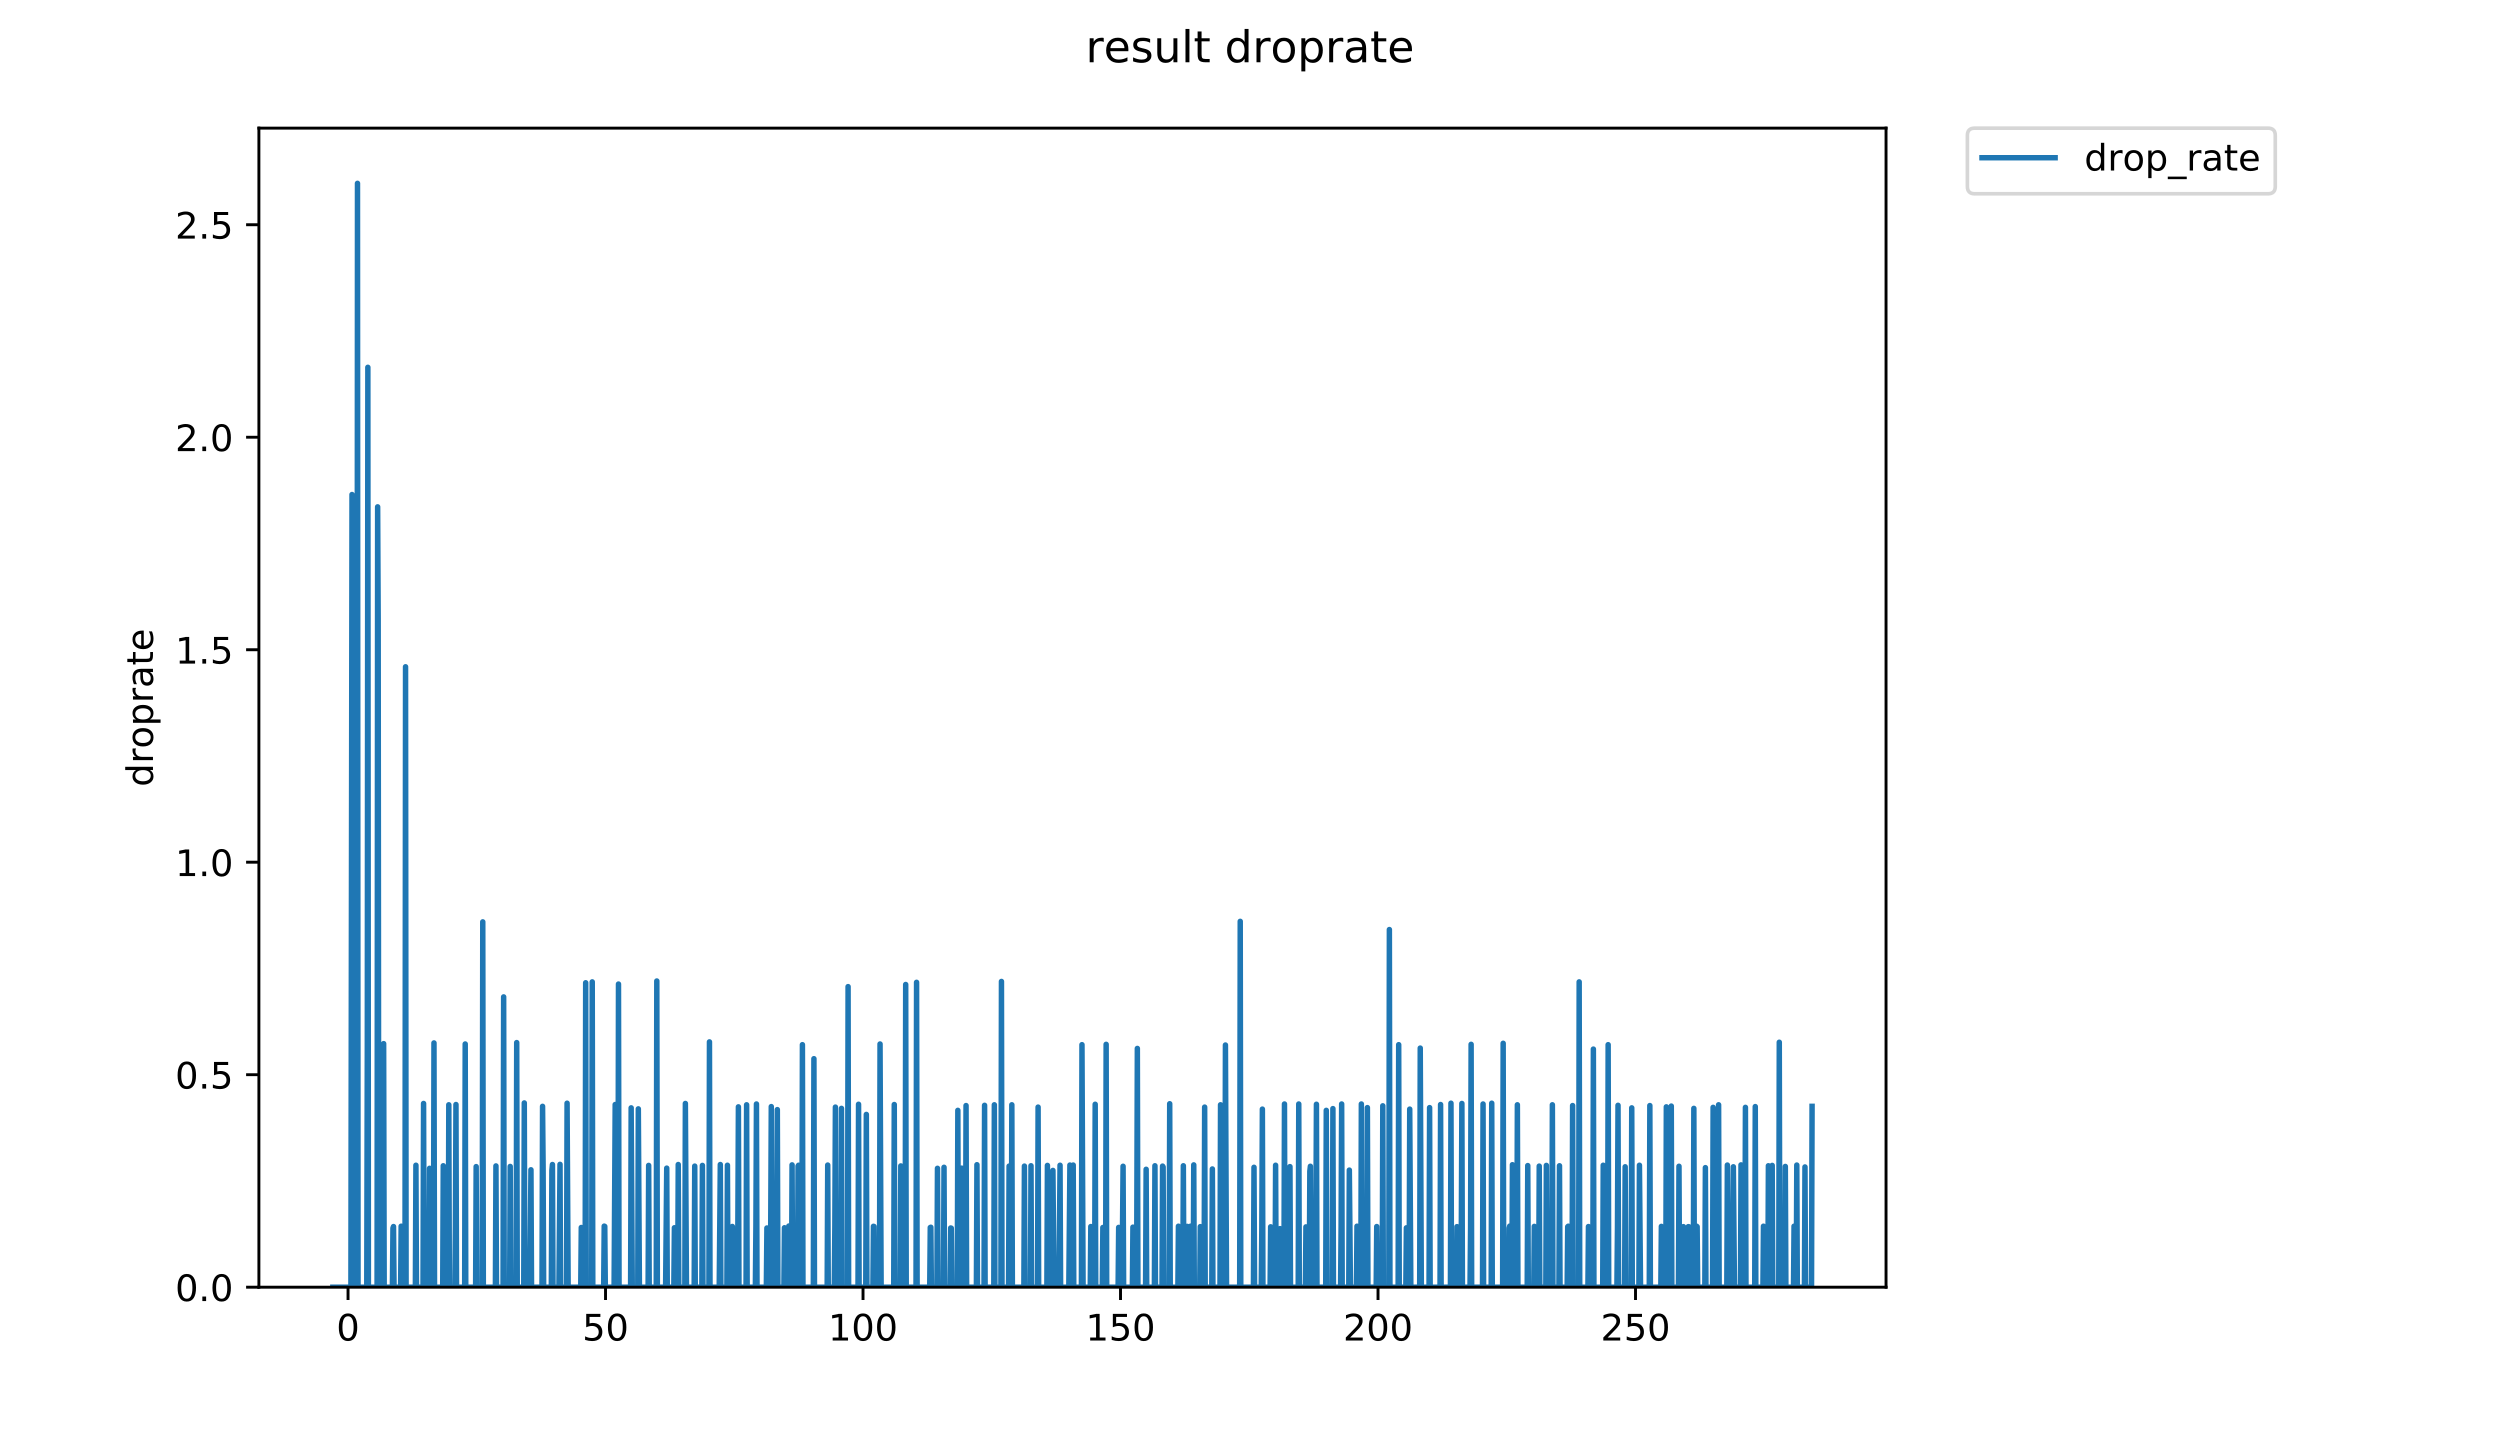 <?xml version="1.0" encoding="utf-8" standalone="no"?>
<!DOCTYPE svg PUBLIC "-//W3C//DTD SVG 1.1//EN"
  "http://www.w3.org/Graphics/SVG/1.1/DTD/svg11.dtd">
<!-- Created with matplotlib (https://matplotlib.org/) -->
<svg height="396pt" version="1.1" viewBox="0 0 684 396" width="684pt" xmlns="http://www.w3.org/2000/svg" xmlns:xlink="http://www.w3.org/1999/xlink">
 <defs>
  <style type="text/css">
*{stroke-linecap:butt;stroke-linejoin:round;}
  </style>
 </defs>
 <g id="figure_1">
  <g id="patch_1">
   <path d="M 0 396 
L 684 396 
L 684 0 
L 0 0 
z
" style="fill:#ffffff;"/>
  </g>
  <g id="axes_1">
   <g id="patch_2">
    <path d="M 70.834 352.174 
L 516.019 352.174 
L 516.019 35.062 
L 70.834 35.062 
z
" style="fill:#ffffff;"/>
   </g>
   <g id="matplotlib.axis_1">
    <g id="xtick_1">
     <g id="line2d_1">
      <defs>
       <path d="M 0 0 
L 0 3.5 
" id="m4ac53d07dc" style="stroke:#000000;stroke-width:0.8;"/>
      </defs>
      <g>
       <use style="stroke:#000000;stroke-width:0.8;" x="95.221" xlink:href="#m4ac53d07dc" y="352.174"/>
      </g>
     </g>
     <g id="text_1">
      <!-- 0 -->
      <defs>
       <path d="M 31.781 66.406 
Q 24.172 66.406 20.328 58.906 
Q 16.5 51.422 16.5 36.375 
Q 16.5 21.391 20.328 13.891 
Q 24.172 6.391 31.781 6.391 
Q 39.453 6.391 43.281 13.891 
Q 47.125 21.391 47.125 36.375 
Q 47.125 51.422 43.281 58.906 
Q 39.453 66.406 31.781 66.406 
z
M 31.781 74.219 
Q 44.047 74.219 50.516 64.516 
Q 56.984 54.828 56.984 36.375 
Q 56.984 17.969 50.516 8.266 
Q 44.047 -1.422 31.781 -1.422 
Q 19.531 -1.422 13.062 8.266 
Q 6.594 17.969 6.594 36.375 
Q 6.594 54.828 13.062 64.516 
Q 19.531 74.219 31.781 74.219 
z
" id="DejaVuSans-48"/>
      </defs>
      <g transform="translate(92.04 366.773)scale(0.1 -0.1)">
       <use xlink:href="#DejaVuSans-48"/>
      </g>
     </g>
    </g>
    <g id="xtick_2">
     <g id="line2d_2">
      <g>
       <use style="stroke:#000000;stroke-width:0.8;" x="165.672" xlink:href="#m4ac53d07dc" y="352.174"/>
      </g>
     </g>
     <g id="text_2">
      <!-- 50 -->
      <defs>
       <path d="M 10.797 72.906 
L 49.516 72.906 
L 49.516 64.594 
L 19.828 64.594 
L 19.828 46.734 
Q 21.969 47.469 24.109 47.828 
Q 26.266 48.188 28.422 48.188 
Q 40.625 48.188 47.75 41.5 
Q 54.891 34.812 54.891 23.391 
Q 54.891 11.625 47.562 5.094 
Q 40.234 -1.422 26.906 -1.422 
Q 22.312 -1.422 17.547 -0.641 
Q 12.797 0.141 7.719 1.703 
L 7.719 11.625 
Q 12.109 9.234 16.797 8.062 
Q 21.484 6.891 26.703 6.891 
Q 35.156 6.891 40.078 11.328 
Q 45.016 15.766 45.016 23.391 
Q 45.016 31 40.078 35.438 
Q 35.156 39.891 26.703 39.891 
Q 22.75 39.891 18.812 39.016 
Q 14.891 38.141 10.797 36.281 
z
" id="DejaVuSans-53"/>
      </defs>
      <g transform="translate(159.31 366.773)scale(0.1 -0.1)">
       <use xlink:href="#DejaVuSans-53"/>
       <use x="63.623" xlink:href="#DejaVuSans-48"/>
      </g>
     </g>
    </g>
    <g id="xtick_3">
     <g id="line2d_3">
      <g>
       <use style="stroke:#000000;stroke-width:0.8;" x="236.123" xlink:href="#m4ac53d07dc" y="352.174"/>
      </g>
     </g>
     <g id="text_3">
      <!-- 100 -->
      <defs>
       <path d="M 12.406 8.297 
L 28.516 8.297 
L 28.516 63.922 
L 10.984 60.406 
L 10.984 69.391 
L 28.422 72.906 
L 38.281 72.906 
L 38.281 8.297 
L 54.391 8.297 
L 54.391 0 
L 12.406 0 
z
" id="DejaVuSans-49"/>
      </defs>
      <g transform="translate(226.579 366.773)scale(0.1 -0.1)">
       <use xlink:href="#DejaVuSans-49"/>
       <use x="63.623" xlink:href="#DejaVuSans-48"/>
       <use x="127.246" xlink:href="#DejaVuSans-48"/>
      </g>
     </g>
    </g>
    <g id="xtick_4">
     <g id="line2d_4">
      <g>
       <use style="stroke:#000000;stroke-width:0.8;" x="306.574" xlink:href="#m4ac53d07dc" y="352.174"/>
      </g>
     </g>
     <g id="text_4">
      <!-- 150 -->
      <g transform="translate(297.03 366.773)scale(0.1 -0.1)">
       <use xlink:href="#DejaVuSans-49"/>
       <use x="63.623" xlink:href="#DejaVuSans-53"/>
       <use x="127.246" xlink:href="#DejaVuSans-48"/>
      </g>
     </g>
    </g>
    <g id="xtick_5">
     <g id="line2d_5">
      <g>
       <use style="stroke:#000000;stroke-width:0.8;" x="377.025" xlink:href="#m4ac53d07dc" y="352.174"/>
      </g>
     </g>
     <g id="text_5">
      <!-- 200 -->
      <defs>
       <path d="M 19.188 8.297 
L 53.609 8.297 
L 53.609 0 
L 7.328 0 
L 7.328 8.297 
Q 12.938 14.109 22.625 23.891 
Q 32.328 33.688 34.812 36.531 
Q 39.547 41.844 41.422 45.531 
Q 43.312 49.219 43.312 52.781 
Q 43.312 58.594 39.234 62.25 
Q 35.156 65.922 28.609 65.922 
Q 23.969 65.922 18.812 64.312 
Q 13.672 62.703 7.812 59.422 
L 7.812 69.391 
Q 13.766 71.781 18.938 73 
Q 24.125 74.219 28.422 74.219 
Q 39.75 74.219 46.484 68.547 
Q 53.219 62.891 53.219 53.422 
Q 53.219 48.922 51.531 44.891 
Q 49.859 40.875 45.406 35.406 
Q 44.188 33.984 37.641 27.219 
Q 31.109 20.453 19.188 8.297 
z
" id="DejaVuSans-50"/>
      </defs>
      <g transform="translate(367.481 366.773)scale(0.1 -0.1)">
       <use xlink:href="#DejaVuSans-50"/>
       <use x="63.623" xlink:href="#DejaVuSans-48"/>
       <use x="127.246" xlink:href="#DejaVuSans-48"/>
      </g>
     </g>
    </g>
    <g id="xtick_6">
     <g id="line2d_6">
      <g>
       <use style="stroke:#000000;stroke-width:0.8;" x="447.476" xlink:href="#m4ac53d07dc" y="352.174"/>
      </g>
     </g>
     <g id="text_6">
      <!-- 250 -->
      <g transform="translate(437.932 366.773)scale(0.1 -0.1)">
       <use xlink:href="#DejaVuSans-50"/>
       <use x="63.623" xlink:href="#DejaVuSans-53"/>
       <use x="127.246" xlink:href="#DejaVuSans-48"/>
      </g>
     </g>
    </g>
   </g>
   <g id="matplotlib.axis_2">
    <g id="ytick_1">
     <g id="line2d_7">
      <defs>
       <path d="M 0 0 
L -3.5 0 
" id="m07abcf699d" style="stroke:#000000;stroke-width:0.8;"/>
      </defs>
      <g>
       <use style="stroke:#000000;stroke-width:0.8;" x="70.834" xlink:href="#m07abcf699d" y="352.174"/>
      </g>
     </g>
     <g id="text_7">
      <!-- 0.0 -->
      <defs>
       <path d="M 10.688 12.406 
L 21 12.406 
L 21 0 
L 10.688 0 
z
" id="DejaVuSans-46"/>
      </defs>
      <g transform="translate(47.931 355.973)scale(0.1 -0.1)">
       <use xlink:href="#DejaVuSans-48"/>
       <use x="63.623" xlink:href="#DejaVuSans-46"/>
       <use x="95.41" xlink:href="#DejaVuSans-48"/>
      </g>
     </g>
    </g>
    <g id="ytick_2">
     <g id="line2d_8">
      <g>
       <use style="stroke:#000000;stroke-width:0.8;" x="70.834" xlink:href="#m07abcf699d" y="294.037"/>
      </g>
     </g>
     <g id="text_8">
      <!-- 0.5 -->
      <g transform="translate(47.931 297.836)scale(0.1 -0.1)">
       <use xlink:href="#DejaVuSans-48"/>
       <use x="63.623" xlink:href="#DejaVuSans-46"/>
       <use x="95.41" xlink:href="#DejaVuSans-53"/>
      </g>
     </g>
    </g>
    <g id="ytick_3">
     <g id="line2d_9">
      <g>
       <use style="stroke:#000000;stroke-width:0.8;" x="70.834" xlink:href="#m07abcf699d" y="235.9"/>
      </g>
     </g>
     <g id="text_9">
      <!-- 1.0 -->
      <g transform="translate(47.931 239.699)scale(0.1 -0.1)">
       <use xlink:href="#DejaVuSans-49"/>
       <use x="63.623" xlink:href="#DejaVuSans-46"/>
       <use x="95.41" xlink:href="#DejaVuSans-48"/>
      </g>
     </g>
    </g>
    <g id="ytick_4">
     <g id="line2d_10">
      <g>
       <use style="stroke:#000000;stroke-width:0.8;" x="70.834" xlink:href="#m07abcf699d" y="177.763"/>
      </g>
     </g>
     <g id="text_10">
      <!-- 1.5 -->
      <g transform="translate(47.931 181.562)scale(0.1 -0.1)">
       <use xlink:href="#DejaVuSans-49"/>
       <use x="63.623" xlink:href="#DejaVuSans-46"/>
       <use x="95.41" xlink:href="#DejaVuSans-53"/>
      </g>
     </g>
    </g>
    <g id="ytick_5">
     <g id="line2d_11">
      <g>
       <use style="stroke:#000000;stroke-width:0.8;" x="70.834" xlink:href="#m07abcf699d" y="119.626"/>
      </g>
     </g>
     <g id="text_11">
      <!-- 2.0 -->
      <g transform="translate(47.931 123.425)scale(0.1 -0.1)">
       <use xlink:href="#DejaVuSans-50"/>
       <use x="63.623" xlink:href="#DejaVuSans-46"/>
       <use x="95.41" xlink:href="#DejaVuSans-48"/>
      </g>
     </g>
    </g>
    <g id="ytick_6">
     <g id="line2d_12">
      <g>
       <use style="stroke:#000000;stroke-width:0.8;" x="70.834" xlink:href="#m07abcf699d" y="61.488"/>
      </g>
     </g>
     <g id="text_12">
      <!-- 2.5 -->
      <g transform="translate(47.931 65.288)scale(0.1 -0.1)">
       <use xlink:href="#DejaVuSans-50"/>
       <use x="63.623" xlink:href="#DejaVuSans-46"/>
       <use x="95.41" xlink:href="#DejaVuSans-53"/>
      </g>
     </g>
    </g>
    <g id="text_13">
     <!-- droprate -->
     <defs>
      <path d="M 45.406 46.391 
L 45.406 75.984 
L 54.391 75.984 
L 54.391 0 
L 45.406 0 
L 45.406 8.203 
Q 42.578 3.328 38.25 0.953 
Q 33.938 -1.422 27.875 -1.422 
Q 17.969 -1.422 11.734 6.484 
Q 5.516 14.406 5.516 27.297 
Q 5.516 40.188 11.734 48.094 
Q 17.969 56 27.875 56 
Q 33.938 56 38.25 53.625 
Q 42.578 51.266 45.406 46.391 
z
M 14.797 27.297 
Q 14.797 17.391 18.875 11.75 
Q 22.953 6.109 30.078 6.109 
Q 37.203 6.109 41.297 11.75 
Q 45.406 17.391 45.406 27.297 
Q 45.406 37.203 41.297 42.844 
Q 37.203 48.484 30.078 48.484 
Q 22.953 48.484 18.875 42.844 
Q 14.797 37.203 14.797 27.297 
z
" id="DejaVuSans-100"/>
      <path d="M 41.109 46.297 
Q 39.594 47.172 37.812 47.578 
Q 36.031 48 33.891 48 
Q 26.266 48 22.188 43.047 
Q 18.109 38.094 18.109 28.812 
L 18.109 0 
L 9.078 0 
L 9.078 54.688 
L 18.109 54.688 
L 18.109 46.188 
Q 20.953 51.172 25.484 53.578 
Q 30.031 56 36.531 56 
Q 37.453 56 38.578 55.875 
Q 39.703 55.766 41.062 55.516 
z
" id="DejaVuSans-114"/>
      <path d="M 30.609 48.391 
Q 23.391 48.391 19.188 42.75 
Q 14.984 37.109 14.984 27.297 
Q 14.984 17.484 19.156 11.844 
Q 23.344 6.203 30.609 6.203 
Q 37.797 6.203 41.984 11.859 
Q 46.188 17.531 46.188 27.297 
Q 46.188 37.016 41.984 42.703 
Q 37.797 48.391 30.609 48.391 
z
M 30.609 56 
Q 42.328 56 49.016 48.375 
Q 55.719 40.766 55.719 27.297 
Q 55.719 13.875 49.016 6.219 
Q 42.328 -1.422 30.609 -1.422 
Q 18.844 -1.422 12.172 6.219 
Q 5.516 13.875 5.516 27.297 
Q 5.516 40.766 12.172 48.375 
Q 18.844 56 30.609 56 
z
" id="DejaVuSans-111"/>
      <path d="M 18.109 8.203 
L 18.109 -20.797 
L 9.078 -20.797 
L 9.078 54.688 
L 18.109 54.688 
L 18.109 46.391 
Q 20.953 51.266 25.266 53.625 
Q 29.594 56 35.594 56 
Q 45.562 56 51.781 48.094 
Q 58.016 40.188 58.016 27.297 
Q 58.016 14.406 51.781 6.484 
Q 45.562 -1.422 35.594 -1.422 
Q 29.594 -1.422 25.266 0.953 
Q 20.953 3.328 18.109 8.203 
z
M 48.688 27.297 
Q 48.688 37.203 44.609 42.844 
Q 40.531 48.484 33.406 48.484 
Q 26.266 48.484 22.188 42.844 
Q 18.109 37.203 18.109 27.297 
Q 18.109 17.391 22.188 11.75 
Q 26.266 6.109 33.406 6.109 
Q 40.531 6.109 44.609 11.75 
Q 48.688 17.391 48.688 27.297 
z
" id="DejaVuSans-112"/>
      <path d="M 34.281 27.484 
Q 23.391 27.484 19.188 25 
Q 14.984 22.516 14.984 16.5 
Q 14.984 11.719 18.141 8.906 
Q 21.297 6.109 26.703 6.109 
Q 34.188 6.109 38.703 11.406 
Q 43.219 16.703 43.219 25.484 
L 43.219 27.484 
z
M 52.203 31.203 
L 52.203 0 
L 43.219 0 
L 43.219 8.297 
Q 40.141 3.328 35.547 0.953 
Q 30.953 -1.422 24.312 -1.422 
Q 15.922 -1.422 10.953 3.297 
Q 6 8.016 6 15.922 
Q 6 25.141 12.172 29.828 
Q 18.359 34.516 30.609 34.516 
L 43.219 34.516 
L 43.219 35.406 
Q 43.219 41.609 39.141 45 
Q 35.062 48.391 27.688 48.391 
Q 23 48.391 18.547 47.266 
Q 14.109 46.141 10.016 43.891 
L 10.016 52.203 
Q 14.938 54.109 19.578 55.047 
Q 24.219 56 28.609 56 
Q 40.484 56 46.344 49.844 
Q 52.203 43.703 52.203 31.203 
z
" id="DejaVuSans-97"/>
      <path d="M 18.312 70.219 
L 18.312 54.688 
L 36.812 54.688 
L 36.812 47.703 
L 18.312 47.703 
L 18.312 18.016 
Q 18.312 11.328 20.141 9.422 
Q 21.969 7.516 27.594 7.516 
L 36.812 7.516 
L 36.812 0 
L 27.594 0 
Q 17.188 0 13.234 3.875 
Q 9.281 7.766 9.281 18.016 
L 9.281 47.703 
L 2.688 47.703 
L 2.688 54.688 
L 9.281 54.688 
L 9.281 70.219 
z
" id="DejaVuSans-116"/>
      <path d="M 56.203 29.594 
L 56.203 25.203 
L 14.891 25.203 
Q 15.484 15.922 20.484 11.062 
Q 25.484 6.203 34.422 6.203 
Q 39.594 6.203 44.453 7.469 
Q 49.312 8.734 54.109 11.281 
L 54.109 2.781 
Q 49.266 0.734 44.188 -0.344 
Q 39.109 -1.422 33.891 -1.422 
Q 20.797 -1.422 13.156 6.188 
Q 5.516 13.812 5.516 26.812 
Q 5.516 40.234 12.766 48.109 
Q 20.016 56 32.328 56 
Q 43.359 56 49.781 48.891 
Q 56.203 41.797 56.203 29.594 
z
M 47.219 32.234 
Q 47.125 39.594 43.094 43.984 
Q 39.062 48.391 32.422 48.391 
Q 24.906 48.391 20.391 44.141 
Q 15.875 39.891 15.188 32.172 
z
" id="DejaVuSans-101"/>
     </defs>
     <g transform="translate(41.852 215.236)rotate(-90)scale(0.1 -0.1)">
      <use xlink:href="#DejaVuSans-100"/>
      <use x="63.477" xlink:href="#DejaVuSans-114"/>
      <use x="104.559" xlink:href="#DejaVuSans-111"/>
      <use x="165.74" xlink:href="#DejaVuSans-112"/>
      <use x="229.217" xlink:href="#DejaVuSans-114"/>
      <use x="270.33" xlink:href="#DejaVuSans-97"/>
      <use x="331.609" xlink:href="#DejaVuSans-116"/>
      <use x="370.818" xlink:href="#DejaVuSans-101"/>
     </g>
    </g>
   </g>
   <g id="line2d_13">
    <path clip-path="url(#p60b69f4e70)" d="M 91.07 352.174 
L 96.01 352.174 
L 96.31 135.307 
L 96.459 352.174 
L 97.661 352.174 
L 97.809 50.163 
L 97.957 352.174 
L 100.347 352.174 
L 100.496 285.921 
L 100.644 100.498 
L 100.793 352.174 
L 103.171 352.174 
L 103.322 138.676 
L 103.471 169.718 
L 103.621 352.174 
L 104.814 352.174 
L 104.963 285.541 
L 105.113 352.174 
L 107.361 352.174 
L 107.515 336.003 
L 107.664 335.587 
L 107.812 352.174 
L 109.609 352.174 
L 109.757 335.492 
L 109.908 352.174 
L 110.808 352.174 
L 110.957 182.431 
L 111.106 352.174 
L 113.646 352.174 
L 113.795 318.81 
L 113.944 352.174 
L 115.741 352.174 
L 115.889 301.912 
L 116.037 352.174 
L 117.379 352.174 
L 117.532 319.65 
L 117.684 352.174 
L 118.587 352.174 
L 118.735 285.35 
L 118.885 352.174 
L 121.127 352.174 
L 121.276 318.953 
L 121.424 352.174 
L 122.641 352.174 
L 122.79 302.271 
L 122.945 352.174 
L 124.453 352.174 
L 124.602 335.492 
L 124.751 302.2 
L 124.9 352.174 
L 127.133 352.174 
L 127.282 285.637 
L 127.431 352.174 
L 130.128 352.174 
L 130.278 319.189 
L 130.427 352.174 
L 131.936 352.174 
L 132.085 252.225 
L 132.24 352.174 
L 135.541 352.174 
L 135.69 319 
L 135.839 352.174 
L 137.641 352.174 
L 137.798 272.752 
L 137.951 352.174 
L 139.443 352.174 
L 139.593 319.142 
L 139.741 352.174 
L 141.223 352.174 
L 141.371 285.254 
L 141.519 352.174 
L 143.297 352.174 
L 143.445 301.766 
L 143.596 352.174 
L 144.967 352.174 
L 145.27 320.054 
L 145.426 352.174 
L 148.293 352.174 
L 148.444 302.696 
L 148.593 318.905 
L 148.742 352.174 
L 150.846 352.174 
L 151.001 320.231 
L 151.149 318.617 
L 151.297 352.174 
L 152.925 352.174 
L 153.22 318.569 
L 153.368 352.174 
L 155.005 352.174 
L 155.153 301.839 
L 155.448 352.174 
L 158.89 352.174 
L 159.041 335.844 
L 159.192 352.174 
L 160.092 352.174 
L 160.241 268.883 
L 160.389 352.174 
L 161.888 352.174 
L 162.037 268.644 
L 162.188 352.174 
L 165.165 352.174 
L 165.314 335.468 
L 165.463 335.54 
L 165.613 352.174 
L 168.017 352.174 
L 168.316 302.2 
L 168.464 352.174 
L 169.069 352.174 
L 169.218 269.24 
L 169.37 352.174 
L 172.534 352.174 
L 172.686 303.113 
L 172.987 352.174 
L 174.493 352.174 
L 174.646 303.388 
L 174.944 352.174 
L 177.325 352.174 
L 177.474 318.858 
L 177.623 352.174 
L 179.552 352.174 
L 179.7 268.403 
L 179.848 352.174 
L 182.11 352.174 
L 182.416 319.604 
L 182.564 352.174 
L 184.362 352.174 
L 184.515 335.912 
L 184.672 352.174 
L 185.419 352.174 
L 185.567 318.617 
L 185.715 352.174 
L 187.37 352.174 
L 187.518 301.912 
L 187.814 352.174 
L 189.928 352.174 
L 190.077 319.048 
L 190.228 352.174 
L 192.031 352.174 
L 192.18 318.858 
L 192.328 352.174 
L 193.961 352.174 
L 194.109 285.061 
L 194.257 352.174 
L 196.78 352.174 
L 197.075 318.617 
L 197.225 352.174 
L 198.878 352.174 
L 199.026 318.81 
L 199.175 352.174 
L 200.221 352.174 
L 200.371 335.564 
L 200.52 352.174 
L 201.724 352.174 
L 201.876 335.821 
L 202.027 302.836 
L 202.176 352.174 
L 204.122 352.174 
L 204.271 302.271 
L 204.42 352.174 
L 206.668 352.174 
L 206.816 335.42 
L 206.965 302.056 
L 207.117 352.174 
L 209.672 352.174 
L 209.826 335.98 
L 209.975 352.174 
L 210.72 352.174 
L 210.869 335.587 
L 211.021 302.766 
L 211.169 352.174 
L 212.373 352.174 
L 212.524 335.634 
L 212.677 303.592 
L 212.826 352.174 
L 214.478 352.174 
L 214.63 335.912 
L 214.779 352.174 
L 215.671 352.174 
L 215.819 335.444 
L 215.967 352.174 
L 216.559 352.174 
L 216.708 318.714 
L 216.859 352.174 
L 218.2 352.174 
L 218.35 319.048 
L 218.498 318.81 
L 218.646 352.174 
L 219.39 352.174 
L 219.54 285.827 
L 219.689 352.174 
L 222.529 352.174 
L 222.688 289.661 
L 222.839 352.174 
L 226.315 352.174 
L 226.464 318.762 
L 226.612 352.174 
L 228.264 352.174 
L 228.414 335.658 
L 228.565 302.905 
L 228.715 352.174 
L 230.074 352.174 
L 230.227 303.251 
L 230.377 352.174 
L 231.885 352.174 
L 232.036 269.943 
L 232.184 352.174 
L 234.752 352.174 
L 234.9 302.128 
L 235.05 352.174 
L 236.872 352.174 
L 237.03 304.908 
L 237.186 352.174 
L 238.832 352.174 
L 238.981 335.516 
L 239.13 335.564 
L 239.282 352.174 
L 240.631 352.174 
L 240.78 285.637 
L 241.078 352.174 
L 244.523 352.174 
L 244.671 302.2 
L 244.819 352.174 
L 246.309 352.174 
L 246.459 319 
L 246.756 352.174 
L 247.646 352.174 
L 247.796 269.358 
L 247.946 352.174 
L 250.624 352.174 
L 250.773 268.764 
L 250.923 352.174 
L 254.372 352.174 
L 254.523 335.844 
L 254.674 335.774 
L 254.825 352.174 
L 256.339 352.174 
L 256.492 319.65 
L 256.642 352.174 
L 258.132 352.174 
L 258.284 319.375 
L 258.435 352.174 
L 259.959 352.174 
L 260.112 335.98 
L 260.266 336.025 
L 260.419 352.174 
L 261.91 352.174 
L 262.065 303.794 
L 262.213 352.174 
L 262.961 352.174 
L 263.114 319.604 
L 263.266 352.174 
L 264.159 352.174 
L 264.31 302.484 
L 264.462 352.174 
L 267.141 352.174 
L 267.289 318.666 
L 267.437 352.174 
L 269.23 352.174 
L 269.379 302.413 
L 269.527 352.174 
L 271.903 352.174 
L 272.053 302.271 
L 272.206 352.174 
L 273.85 352.174 
L 273.998 268.524 
L 274.148 352.174 
L 275.94 352.174 
L 276.09 319.048 
L 276.239 352.174 
L 276.687 352.174 
L 276.836 302.271 
L 276.985 352.174 
L 280.131 352.174 
L 280.281 319.048 
L 280.43 352.174 
L 281.933 352.174 
L 282.083 318.953 
L 282.231 352.174 
L 283.872 352.174 
L 284.023 302.905 
L 284.175 352.174 
L 286.427 352.174 
L 286.576 318.858 
L 286.725 352.174 
L 287.924 352.174 
L 288.08 320.231 
L 288.38 352.174 
L 289.73 352.174 
L 290.029 318.81 
L 290.181 352.174 
L 292.427 352.174 
L 292.726 318.762 
L 292.874 352.174 
L 293.333 352.174 
L 293.483 319.142 
L 293.632 318.762 
L 293.782 352.174 
L 295.877 352.174 
L 296.027 285.827 
L 296.329 352.174 
L 298.295 352.174 
L 298.445 335.587 
L 298.598 352.174 
L 299.494 352.174 
L 299.643 302.128 
L 299.792 352.174 
L 301.59 352.174 
L 301.742 335.844 
L 301.89 352.174 
L 302.49 352.174 
L 302.64 285.732 
L 302.789 352.174 
L 305.916 352.174 
L 306.068 335.821 
L 306.22 352.174 
L 306.972 352.174 
L 307.274 319.095 
L 307.424 352.174 
L 309.817 352.174 
L 309.968 335.751 
L 310.12 352.174 
L 310.873 352.174 
L 311.025 335.774 
L 311.177 286.852 
L 311.333 352.174 
L 313.431 352.174 
L 313.585 319.921 
L 313.739 352.174 
L 315.839 352.174 
L 315.988 318.953 
L 316.137 352.174 
L 317.929 352.174 
L 318.079 319.048 
L 318.23 319.282 
L 318.379 352.174 
L 319.882 352.174 
L 320.031 301.984 
L 320.179 352.174 
L 322.269 352.174 
L 322.418 335.492 
L 322.567 352.174 
L 323.616 352.174 
L 323.765 318.953 
L 323.914 352.174 
L 324.668 352.174 
L 324.817 335.54 
L 324.969 352.174 
L 325.57 352.174 
L 325.719 335.492 
L 325.868 335.468 
L 326.016 352.174 
L 326.462 352.174 
L 326.61 318.714 
L 326.759 352.174 
L 328.25 352.174 
L 328.4 335.611 
L 328.548 352.174 
L 329.441 352.174 
L 329.592 302.905 
L 329.746 352.174 
L 331.549 352.174 
L 331.703 319.831 
L 331.852 352.174 
L 333.789 352.174 
L 333.938 302.271 
L 334.086 352.174 
L 335.128 352.174 
L 335.278 285.921 
L 335.576 352.174 
L 339.178 352.174 
L 339.327 252.082 
L 339.476 352.174 
L 342.943 352.174 
L 343.094 319.375 
L 343.251 352.174 
L 345.081 352.174 
L 345.233 335.912 
L 345.386 303.456 
L 345.534 352.174 
L 347.5 352.174 
L 347.651 335.658 
L 347.803 352.174 
L 348.856 352.174 
L 349.004 318.81 
L 349.153 352.174 
L 350.062 352.174 
L 350.217 336.158 
L 350.369 352.174 
L 351.282 352.174 
L 351.431 302.056 
L 351.582 352.174 
L 352.78 352.174 
L 352.931 319.189 
L 353.081 352.174 
L 355.193 352.174 
L 355.341 302.056 
L 355.49 352.174 
L 357.154 352.174 
L 357.305 335.681 
L 357.454 352.174 
L 358.213 352.174 
L 358.37 320.449 
L 358.519 319.095 
L 358.673 352.174 
L 359.877 352.174 
L 360.027 335.634 
L 360.175 302.128 
L 360.324 352.174 
L 362.716 352.174 
L 362.87 303.794 
L 363.021 352.174 
L 364.53 352.174 
L 364.682 303.319 
L 364.831 352.174 
L 366.78 352.174 
L 366.929 335.468 
L 367.077 302.056 
L 367.227 352.174 
L 369.022 352.174 
L 369.178 320.143 
L 369.48 352.174 
L 371.125 352.174 
L 371.273 335.492 
L 371.422 352.174 
L 372.317 352.174 
L 372.465 302.056 
L 372.613 352.174 
L 373.965 352.174 
L 374.117 303.044 
L 374.265 352.174 
L 376.526 352.174 
L 376.676 335.587 
L 376.824 352.174 
L 378.181 352.174 
L 378.33 302.555 
L 378.479 352.174 
L 379.981 352.174 
L 380.133 254.328 
L 380.289 352.174 
L 382.533 352.174 
L 382.683 285.827 
L 382.832 352.174 
L 384.636 352.174 
L 384.788 335.935 
L 384.939 352.174 
L 385.545 352.174 
L 385.699 303.456 
L 386 352.174 
L 388.427 352.174 
L 388.579 286.76 
L 388.878 352.174 
L 390.988 352.174 
L 391.139 303.044 
L 391.292 352.174 
L 393.995 352.174 
L 394.143 302.2 
L 394.291 352.174 
L 396.836 352.174 
L 396.984 301.839 
L 397.132 352.174 
L 398.48 352.174 
L 398.63 335.611 
L 398.778 352.174 
L 399.673 352.174 
L 399.821 335.396 
L 399.969 301.912 
L 400.117 352.174 
L 402.198 352.174 
L 402.351 335.889 
L 402.5 285.732 
L 402.647 352.174 
L 405.614 352.174 
L 405.763 302.056 
L 405.911 352.174 
L 407.991 352.174 
L 408.139 301.839 
L 408.287 352.174 
L 411.118 352.174 
L 411.266 285.446 
L 411.416 352.174 
L 412.759 352.174 
L 412.912 336.003 
L 413.06 335.468 
L 413.208 352.174 
L 413.652 352.174 
L 413.8 318.666 
L 413.948 352.174 
L 415.003 352.174 
L 415.152 302.271 
L 415.301 352.174 
L 417.846 352.174 
L 417.995 318.905 
L 418.144 352.174 
L 419.637 352.174 
L 419.786 335.54 
L 419.936 352.174 
L 420.985 352.174 
L 421.135 319.048 
L 421.284 352.174 
L 422.937 352.174 
L 423.085 318.858 
L 423.235 352.174 
L 424.58 352.174 
L 424.729 302.271 
L 424.878 352.174 
L 426.525 352.174 
L 426.675 318.953 
L 426.823 352.174 
L 428.776 352.174 
L 428.926 335.634 
L 429.074 335.492 
L 429.223 352.174 
L 430.118 352.174 
L 430.267 302.484 
L 430.416 352.174 
L 431.914 352.174 
L 432.063 268.644 
L 432.213 352.174 
L 434.453 352.174 
L 434.602 335.587 
L 434.752 352.174 
L 435.795 352.174 
L 435.947 287.035 
L 436.097 352.174 
L 438.498 352.174 
L 438.646 318.81 
L 438.795 352.174 
L 439.841 352.174 
L 439.991 285.827 
L 440.14 352.174 
L 442.388 352.174 
L 442.54 335.844 
L 442.69 302.413 
L 442.839 352.174 
L 444.496 352.174 
L 444.647 319.235 
L 444.796 352.174 
L 446.294 352.174 
L 446.445 303.113 
L 446.596 352.174 
L 448.401 352.174 
L 448.55 318.81 
L 448.849 352.174 
L 451.246 352.174 
L 451.396 302.484 
L 451.545 352.174 
L 454.403 352.174 
L 454.552 335.54 
L 454.703 352.174 
L 455.757 352.174 
L 455.908 302.836 
L 456.059 352.174 
L 457.114 352.174 
L 457.265 302.625 
L 457.415 352.174 
L 459.221 352.174 
L 459.37 319.095 
L 459.522 352.174 
L 460.427 352.174 
L 460.577 335.611 
L 460.727 352.174 
L 461.779 352.174 
L 461.929 335.611 
L 462.079 335.634 
L 462.23 352.174 
L 463.284 352.174 
L 463.436 303.251 
L 463.586 352.174 
L 464.04 352.174 
L 464.189 335.492 
L 464.339 335.634 
L 464.489 352.174 
L 466.442 352.174 
L 466.594 319.467 
L 466.745 352.174 
L 468.556 352.174 
L 468.708 302.975 
L 468.859 352.174 
L 470.06 352.174 
L 470.209 302.271 
L 470.359 352.174 
L 472.457 352.174 
L 472.605 318.762 
L 472.901 352.174 
L 474.095 352.174 
L 474.245 319.235 
L 474.548 352.174 
L 476.194 352.174 
L 476.342 318.714 
L 476.493 352.174 
L 477.396 352.174 
L 477.547 302.975 
L 477.697 352.174 
L 480.091 352.174 
L 480.242 302.766 
L 480.392 352.174 
L 482.336 352.174 
L 482.484 335.492 
L 482.635 352.174 
L 483.684 352.174 
L 483.833 318.953 
L 483.983 352.174 
L 484.727 352.174 
L 484.876 318.858 
L 485.024 352.174 
L 486.664 352.174 
L 486.812 285.157 
L 486.961 352.174 
L 488.316 352.174 
L 488.465 319.142 
L 488.614 352.174 
L 490.703 352.174 
L 490.851 335.492 
L 491.001 352.174 
L 491.45 352.174 
L 491.599 318.762 
L 491.747 352.174 
L 493.689 352.174 
L 493.84 319.282 
L 493.989 352.174 
L 495.633 352.174 
L 495.784 302.696 
L 495.784 302.696 
" style="fill:none;stroke:#1f77b4;stroke-linecap:square;stroke-width:1.5;"/>
   </g>
   <g id="patch_3">
    <path d="M 70.834 352.174 
L 70.834 35.062 
" style="fill:none;stroke:#000000;stroke-linecap:square;stroke-linejoin:miter;stroke-width:0.8;"/>
   </g>
   <g id="patch_4">
    <path d="M 516.019 352.174 
L 516.019 35.062 
" style="fill:none;stroke:#000000;stroke-linecap:square;stroke-linejoin:miter;stroke-width:0.8;"/>
   </g>
   <g id="patch_5">
    <path d="M 70.834 352.174 
L 516.019 352.174 
" style="fill:none;stroke:#000000;stroke-linecap:square;stroke-linejoin:miter;stroke-width:0.8;"/>
   </g>
   <g id="patch_6">
    <path d="M 70.834 35.062 
L 516.019 35.062 
" style="fill:none;stroke:#000000;stroke-linecap:square;stroke-linejoin:miter;stroke-width:0.8;"/>
   </g>
   <g id="legend_1">
    <g id="patch_7">
     <path d="M 540.278 53.019 
L 620.514 53.019 
Q 622.514 53.019 622.514 51.019 
L 622.514 37.062 
Q 622.514 35.062 620.514 35.062 
L 540.278 35.062 
Q 538.278 35.062 538.278 37.062 
L 538.278 51.019 
Q 538.278 53.019 540.278 53.019 
z
" style="fill:#ffffff;opacity:0.8;stroke:#cccccc;stroke-linejoin:miter;"/>
    </g>
    <g id="line2d_14">
     <path d="M 542.278 43.161 
L 562.278 43.161 
" style="fill:none;stroke:#1f77b4;stroke-linecap:square;stroke-width:1.5;"/>
    </g>
    <g id="line2d_15"/>
    <g id="text_14">
     <!-- drop_rate -->
     <defs>
      <path d="M 50.984 -16.609 
L 50.984 -23.578 
L -0.984 -23.578 
L -0.984 -16.609 
z
" id="DejaVuSans-95"/>
     </defs>
     <g transform="translate(570.278 46.661)scale(0.1 -0.1)">
      <use xlink:href="#DejaVuSans-100"/>
      <use x="63.477" xlink:href="#DejaVuSans-114"/>
      <use x="104.559" xlink:href="#DejaVuSans-111"/>
      <use x="165.74" xlink:href="#DejaVuSans-112"/>
      <use x="229.217" xlink:href="#DejaVuSans-95"/>
      <use x="279.217" xlink:href="#DejaVuSans-114"/>
      <use x="320.33" xlink:href="#DejaVuSans-97"/>
      <use x="381.609" xlink:href="#DejaVuSans-116"/>
      <use x="420.818" xlink:href="#DejaVuSans-101"/>
     </g>
    </g>
   </g>
  </g>
  <g id="text_15">
   <!-- result droprate -->
   <defs>
    <path d="M 44.281 53.078 
L 44.281 44.578 
Q 40.484 46.531 36.375 47.5 
Q 32.281 48.484 27.875 48.484 
Q 21.188 48.484 17.844 46.438 
Q 14.5 44.391 14.5 40.281 
Q 14.5 37.156 16.891 35.375 
Q 19.281 33.594 26.516 31.984 
L 29.594 31.297 
Q 39.156 29.25 43.188 25.516 
Q 47.219 21.781 47.219 15.094 
Q 47.219 7.469 41.188 3.016 
Q 35.156 -1.422 24.609 -1.422 
Q 20.219 -1.422 15.453 -0.562 
Q 10.688 0.297 5.422 2 
L 5.422 11.281 
Q 10.406 8.688 15.234 7.391 
Q 20.062 6.109 24.812 6.109 
Q 31.156 6.109 34.562 8.281 
Q 37.984 10.453 37.984 14.406 
Q 37.984 18.062 35.516 20.016 
Q 33.062 21.969 24.703 23.781 
L 21.578 24.516 
Q 13.234 26.266 9.516 29.906 
Q 5.812 33.547 5.812 39.891 
Q 5.812 47.609 11.281 51.797 
Q 16.75 56 26.812 56 
Q 31.781 56 36.172 55.266 
Q 40.578 54.547 44.281 53.078 
z
" id="DejaVuSans-115"/>
    <path d="M 8.5 21.578 
L 8.5 54.688 
L 17.484 54.688 
L 17.484 21.922 
Q 17.484 14.156 20.5 10.266 
Q 23.531 6.391 29.594 6.391 
Q 36.859 6.391 41.078 11.031 
Q 45.312 15.672 45.312 23.688 
L 45.312 54.688 
L 54.297 54.688 
L 54.297 0 
L 45.312 0 
L 45.312 8.406 
Q 42.047 3.422 37.719 1 
Q 33.406 -1.422 27.688 -1.422 
Q 18.266 -1.422 13.375 4.438 
Q 8.5 10.297 8.5 21.578 
z
M 31.109 56 
z
" id="DejaVuSans-117"/>
    <path d="M 9.422 75.984 
L 18.406 75.984 
L 18.406 0 
L 9.422 0 
z
" id="DejaVuSans-108"/>
    <path id="DejaVuSans-32"/>
   </defs>
   <g transform="translate(297.048 17.038)scale(0.12 -0.12)">
    <use xlink:href="#DejaVuSans-114"/>
    <use x="41.082" xlink:href="#DejaVuSans-101"/>
    <use x="102.605" xlink:href="#DejaVuSans-115"/>
    <use x="154.705" xlink:href="#DejaVuSans-117"/>
    <use x="218.084" xlink:href="#DejaVuSans-108"/>
    <use x="245.867" xlink:href="#DejaVuSans-116"/>
    <use x="285.076" xlink:href="#DejaVuSans-32"/>
    <use x="316.863" xlink:href="#DejaVuSans-100"/>
    <use x="380.34" xlink:href="#DejaVuSans-114"/>
    <use x="421.422" xlink:href="#DejaVuSans-111"/>
    <use x="482.604" xlink:href="#DejaVuSans-112"/>
    <use x="546.08" xlink:href="#DejaVuSans-114"/>
    <use x="587.193" xlink:href="#DejaVuSans-97"/>
    <use x="648.473" xlink:href="#DejaVuSans-116"/>
    <use x="687.682" xlink:href="#DejaVuSans-101"/>
   </g>
  </g>
 </g>
 <defs>
  <clipPath id="p60b69f4e70">
   <rect height="317.112" width="445.185" x="70.834" y="35.062"/>
  </clipPath>
 </defs>
</svg>
